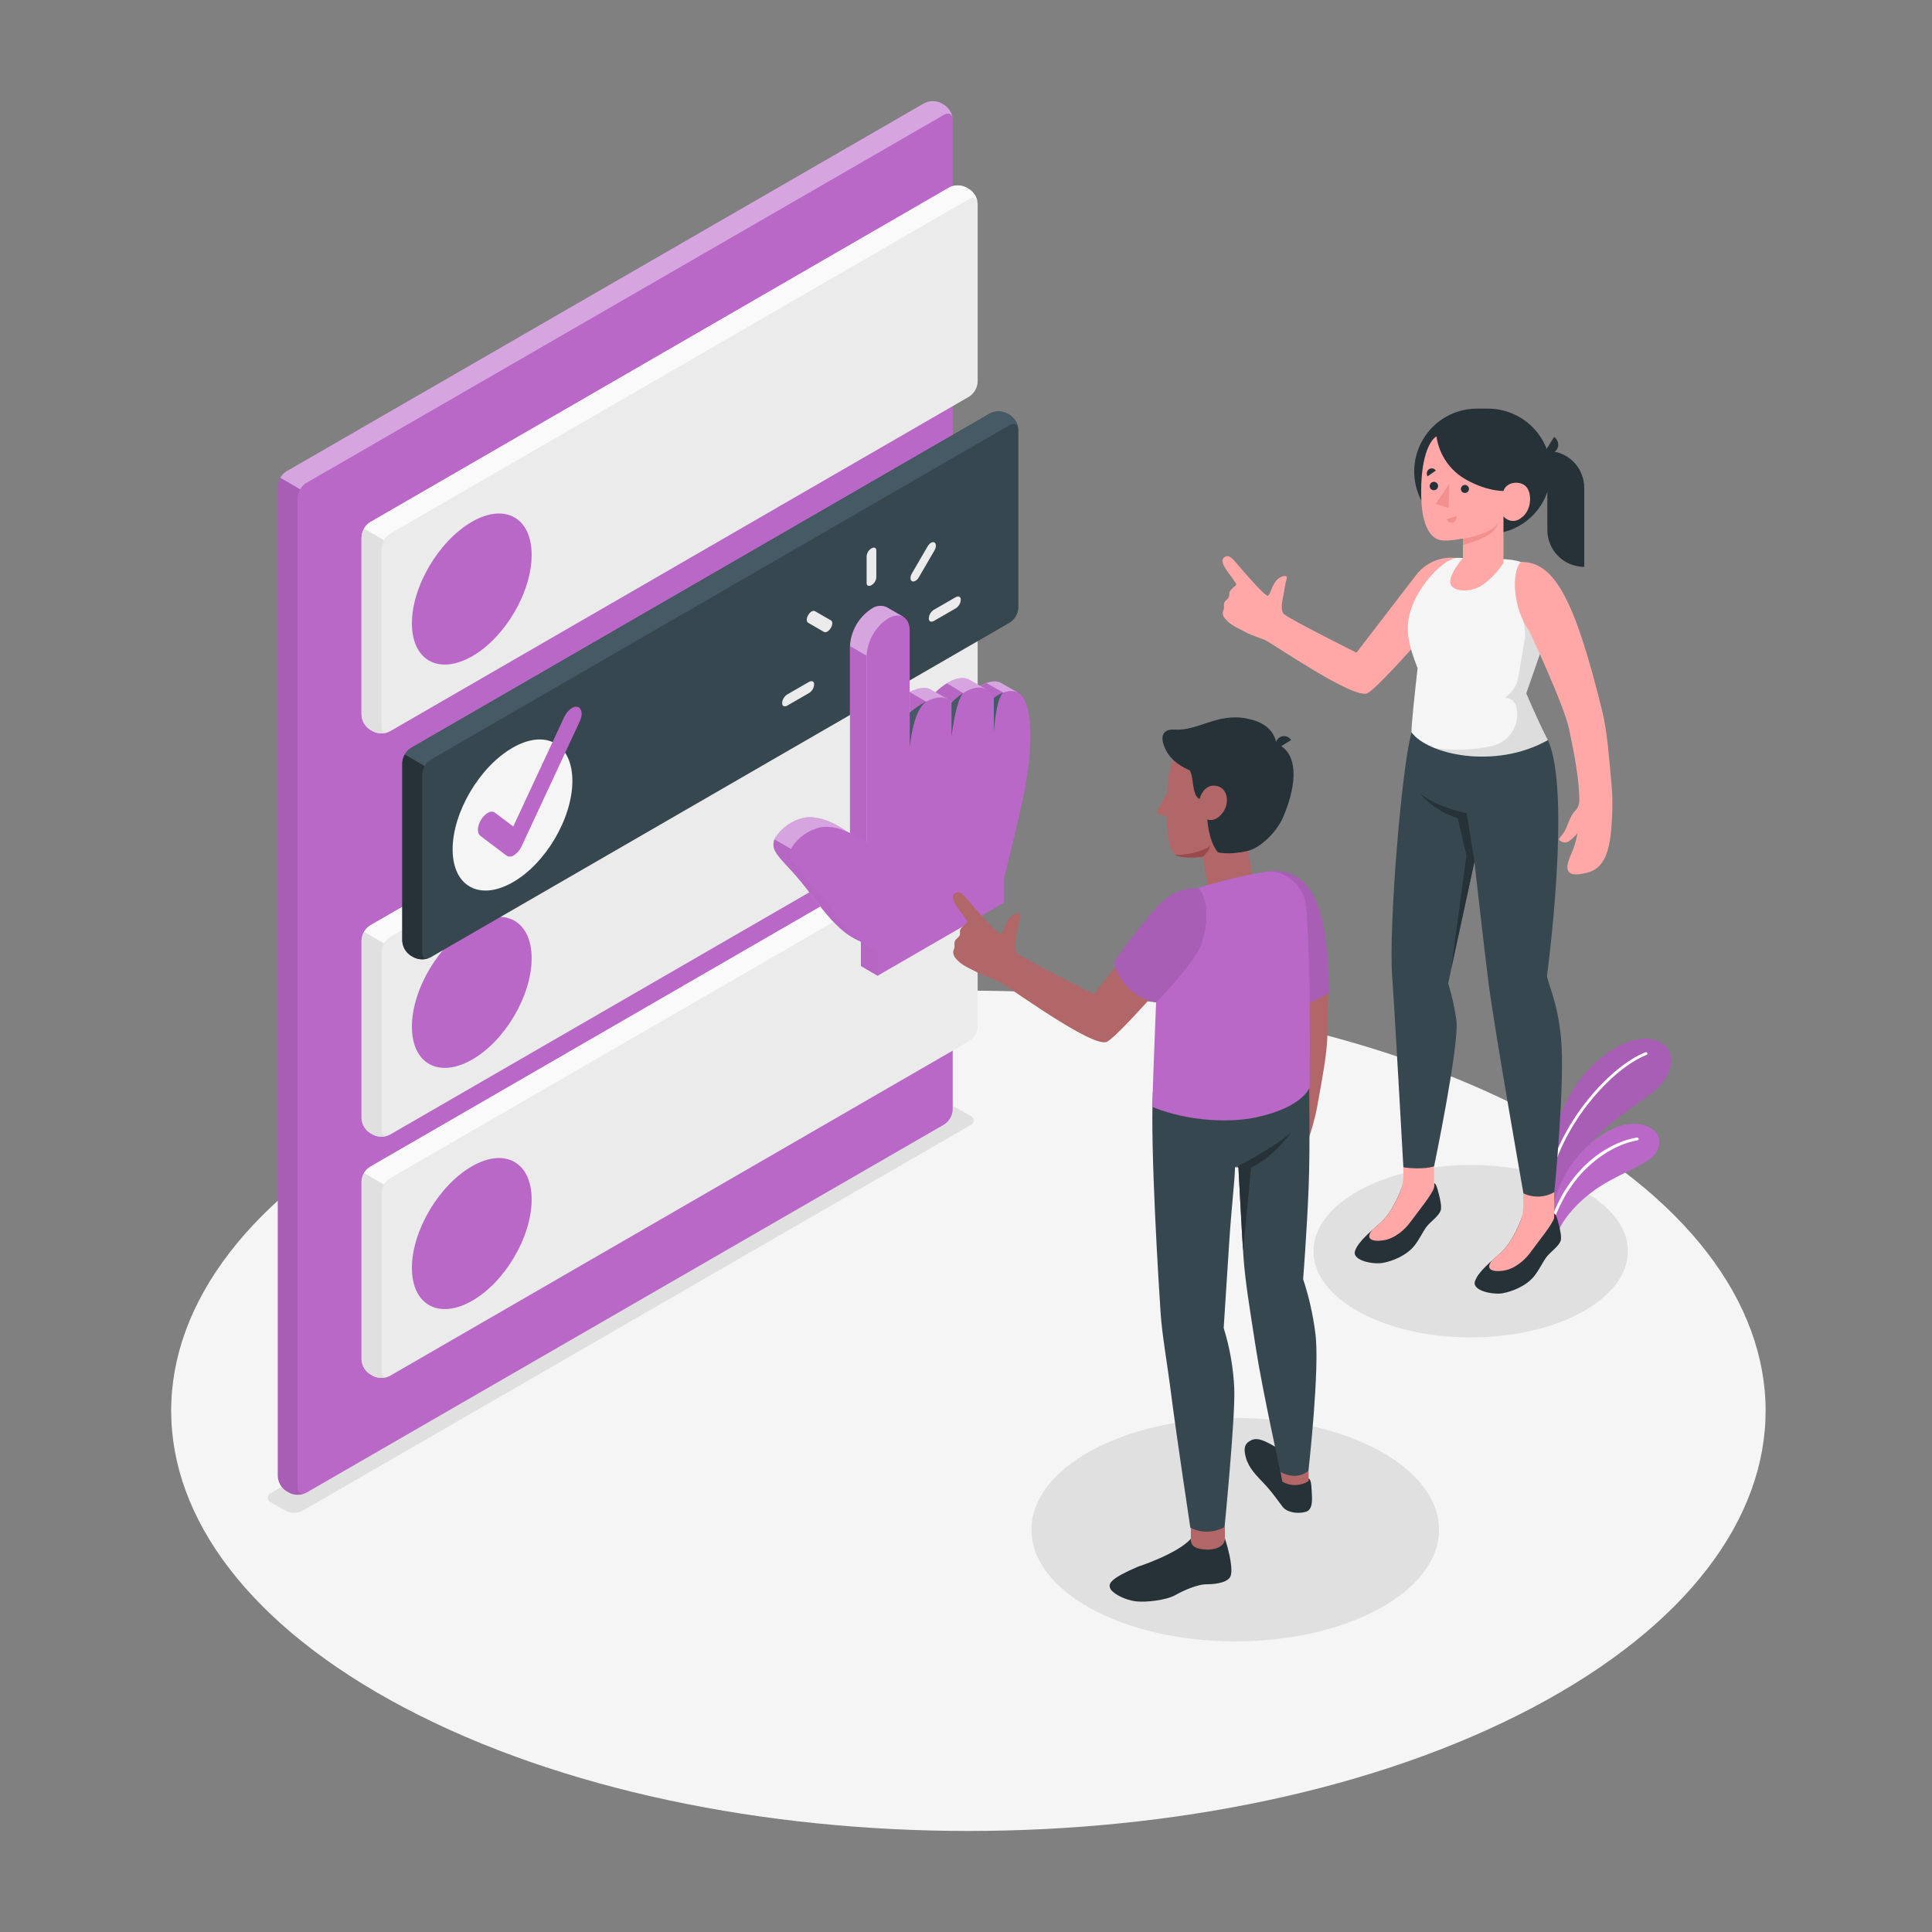 <svg width="300" height="300" viewBox="0 0 300 300" fill="none" xmlns="http://www.w3.org/2000/svg">
<rect x="0" y="0" width="300" height="300" fill="#808080" stroke="none"/>
<path d="M62.844 265.2C111.186 290.682 189.564 290.682 237.906 265.2C286.248 239.718 286.254 198.414 237.906 172.938C189.558 147.462 111.186 147.456 62.838 172.938C14.49 198.42 14.496 239.706 62.844 265.2Z" fill="#F5F5F5"/>
<path d="M42.114 233.31L44.358 234.6C44.761 234.804 45.206 234.91 45.657 234.91C46.108 234.91 46.553 234.804 46.956 234.6L150.648 174.738C150.805 174.686 150.943 174.586 151.04 174.452C151.137 174.318 151.189 174.157 151.189 173.991C151.189 173.825 151.137 173.664 151.04 173.53C150.943 173.396 150.805 173.296 150.648 173.244L148.422 171.972C148.019 171.768 147.574 171.662 147.123 171.662C146.672 171.662 146.227 171.768 145.824 171.972L42.114 231.81C41.957 231.863 41.821 231.964 41.725 232.099C41.628 232.233 41.577 232.395 41.577 232.56C41.577 232.726 41.628 232.887 41.725 233.021C41.821 233.156 41.957 233.257 42.114 233.31V233.31Z" fill="#E0E0E0"/>
<path d="M191.808 254.874C209.284 254.874 223.452 247.108 223.452 237.528C223.452 227.948 209.284 220.182 191.808 220.182C174.331 220.182 160.164 227.948 160.164 237.528C160.164 247.108 174.331 254.874 191.808 254.874Z" fill="#E0E0E0"/>
<path d="M228.366 207.672C241.849 207.672 252.78 201.679 252.78 194.286C252.78 186.893 241.849 180.9 228.366 180.9C214.882 180.9 203.952 186.893 203.952 194.286C203.952 201.679 214.882 207.672 228.366 207.672Z" fill="#E0E0E0"/>
<path d="M240.306 180.834C240.27 177.768 242.412 171.396 245.544 167.376C248.676 163.356 253.638 160.386 257.208 161.562C260.532 162.654 260.208 166.998 256.242 169.92C252.276 172.842 246.276 176.52 244.566 181.524L240.936 187.668L240.306 180.834Z" fill="#BA68C8"/>
<path opacity="0.1" d="M240.306 180.834C240.27 177.768 242.412 171.396 245.544 167.376C248.676 163.356 253.638 160.386 257.208 161.562C260.532 162.654 260.208 166.998 256.242 169.92C252.276 172.842 246.276 176.52 244.566 181.524L240.936 187.668L240.306 180.834Z" fill="black"/>
<path d="M240.132 185.034C240.181 185.028 240.226 185.007 240.262 184.974C240.297 184.94 240.321 184.896 240.33 184.848C242.256 174.36 250.62 165.756 255.66 163.818C255.716 163.796 255.762 163.753 255.787 163.698C255.812 163.643 255.813 163.581 255.792 163.524C255.781 163.497 255.766 163.472 255.745 163.451C255.725 163.43 255.701 163.413 255.674 163.401C255.647 163.39 255.619 163.383 255.589 163.383C255.56 163.382 255.531 163.387 255.504 163.398C250.362 165.372 241.842 174.12 239.904 184.77C239.899 184.799 239.899 184.828 239.906 184.857C239.912 184.885 239.924 184.912 239.94 184.936C239.957 184.96 239.978 184.981 240.003 184.997C240.028 185.012 240.055 185.023 240.084 185.028L240.132 185.034Z" fill="white"/>
<path d="M241.8 191.712C242.274 189.984 244.344 187.116 247.716 184.722C251.454 182.082 256.206 180.828 257.28 178.794C258.57 176.346 256.494 174.078 252.63 174.594C248.766 175.11 242.034 180.48 241.038 188.436L241.8 191.712Z" fill="#BA68C8"/>
<path d="M241.002 189.912C241.045 189.908 241.086 189.891 241.12 189.865C241.154 189.838 241.179 189.803 241.194 189.762C244.29 180.762 251.094 177.534 254.256 177.084C254.314 177.075 254.367 177.044 254.403 176.997C254.439 176.95 254.455 176.891 254.448 176.832C254.444 176.803 254.435 176.774 254.42 176.749C254.405 176.723 254.386 176.701 254.362 176.683C254.339 176.665 254.312 176.652 254.283 176.645C254.255 176.637 254.225 176.636 254.196 176.64C250.698 177.138 243.936 180.426 240.768 189.618C240.759 189.646 240.755 189.675 240.756 189.704C240.758 189.733 240.766 189.761 240.779 189.788C240.791 189.814 240.809 189.837 240.831 189.856C240.853 189.876 240.878 189.891 240.906 189.9C240.936 189.913 240.969 189.917 241.002 189.912V189.912Z" fill="white"/>
<path d="M44.91 231.798L44.454 231.534C44.071 231.284 43.751 230.948 43.522 230.552C43.292 230.155 43.16 229.711 43.134 229.254V75.498C43.16 75.04 43.293 74.595 43.522 74.198C43.752 73.801 44.071 73.463 44.454 73.212L143.526 16.02C143.935 15.813 144.387 15.705 144.846 15.705C145.305 15.705 145.757 15.813 146.166 16.02L146.616 16.284C147.001 16.534 147.321 16.871 147.55 17.269C147.78 17.666 147.912 18.112 147.936 18.57V172.32C147.912 172.778 147.78 173.224 147.55 173.621C147.321 174.019 147.001 174.356 146.616 174.606L47.55 231.798C47.141 232.005 46.689 232.113 46.23 232.113C45.771 232.113 45.319 232.005 44.91 231.798V231.798Z" fill="#BA68C8"/>
<path opacity="0.4" d="M147.924 18.36C147.834 17.676 147.282 17.424 146.622 17.802L47.544 75C47.156 75.245 46.836 75.583 46.614 75.984L43.524 74.184C43.749 73.783 44.071 73.445 44.46 73.2L143.526 16.02C143.935 15.813 144.387 15.705 144.846 15.705C145.305 15.705 145.757 15.813 146.166 16.02L146.622 16.284C146.973 16.519 147.27 16.825 147.495 17.183C147.719 17.541 147.865 17.942 147.924 18.36V18.36Z" fill="white"/>
<path opacity="0.1" d="M47.328 231.9C46.943 232.053 46.531 232.123 46.117 232.106C45.703 232.088 45.298 231.983 44.928 231.798L44.466 231.534C44.083 231.283 43.764 230.946 43.535 230.548C43.307 230.151 43.176 229.706 43.152 229.248V75.498C43.166 75.04 43.298 74.594 43.536 74.202L46.626 76.002C46.381 76.386 46.234 76.825 46.2 77.28V231.036C46.2 231.792 46.704 232.146 47.328 231.9Z" fill="black"/>
<path d="M57.912 176.19L57.456 175.926C57.072 175.676 56.753 175.34 56.524 174.944C56.294 174.547 56.162 174.103 56.136 173.646V146.01C56.162 145.552 56.294 145.107 56.524 144.71C56.753 144.313 57.072 143.975 57.456 143.724L147.402 91.746C147.81 91.539 148.261 91.431 148.719 91.431C149.177 91.431 149.628 91.539 150.036 91.746L150.492 92.01C150.877 92.26 151.197 92.597 151.426 92.995C151.656 93.392 151.788 93.838 151.812 94.296V121.932C151.788 122.389 151.655 122.834 151.426 123.231C151.197 123.627 150.877 123.963 150.492 124.212L60.552 176.19C60.143 176.397 59.691 176.505 59.232 176.505C58.773 176.505 58.321 176.397 57.912 176.19V176.19Z" fill="#EBEBEB"/>
<path d="M151.8 94.086C151.71 93.402 151.158 93.15 150.492 93.528L60.546 145.512C60.158 145.756 59.838 146.095 59.616 146.496L56.526 144.696C56.748 144.292 57.071 143.951 57.462 143.706L147.402 91.728C147.81 91.521 148.261 91.413 148.719 91.413C149.177 91.413 149.628 91.521 150.036 91.728L150.492 91.992C150.848 92.226 151.149 92.535 151.375 92.896C151.601 93.257 151.746 93.663 151.8 94.086Z" fill="#FAFAFA"/>
<path d="M60.324 176.298C59.939 176.451 59.526 176.521 59.112 176.502C58.699 176.483 58.294 176.377 57.924 176.19L57.456 175.932C57.075 175.679 56.759 175.34 56.532 174.944C56.305 174.547 56.173 174.102 56.148 173.646V146.01C56.162 145.552 56.294 145.106 56.532 144.714L59.622 146.514C59.387 146.907 59.253 147.352 59.232 147.81V175.452C59.226 176.184 59.706 176.538 60.324 176.298Z" fill="#E0E0E0"/>
<path d="M73.266 143.658C78.396 140.694 82.554 142.998 82.554 148.806C82.554 154.614 78.39 161.67 73.254 164.568C68.118 167.466 63.96 165.168 63.96 159.42C63.96 153.672 68.136 146.622 73.266 143.658Z" fill="#BA68C8"/>
<path d="M57.912 213.642L57.456 213.378C57.072 213.128 56.753 212.792 56.524 212.396C56.294 211.999 56.162 211.555 56.136 211.098V183.462C56.162 183.004 56.294 182.559 56.524 182.162C56.753 181.765 57.072 181.427 57.456 181.176L147.402 129.198C147.81 128.991 148.261 128.883 148.719 128.883C149.177 128.883 149.628 128.991 150.036 129.198L150.492 129.462C150.877 129.712 151.197 130.049 151.427 130.446C151.656 130.844 151.788 131.29 151.812 131.748V159.384C151.788 159.841 151.655 160.286 151.426 160.683C151.197 161.079 150.877 161.415 150.492 161.664L60.552 213.642C60.143 213.849 59.691 213.957 59.232 213.957C58.773 213.957 58.321 213.849 57.912 213.642V213.642Z" fill="#EBEBEB"/>
<path d="M151.8 131.532C151.71 130.848 151.158 130.602 150.492 130.98L60.546 182.964C60.16 183.208 59.84 183.544 59.616 183.942L56.526 182.142C56.754 181.754 57.075 181.43 57.462 181.2L147.402 129.222C147.81 129.015 148.261 128.907 148.719 128.907C149.177 128.907 149.628 129.015 150.036 129.222L150.492 129.486C150.843 129.714 151.141 130.015 151.367 130.368C151.592 130.721 151.74 131.118 151.8 131.532Z" fill="#FAFAFA"/>
<path d="M60.324 213.744C59.94 213.898 59.527 213.969 59.113 213.951C58.699 213.933 58.294 213.828 57.924 213.642L57.456 213.378C57.074 213.126 56.757 212.788 56.53 212.391C56.303 211.994 56.172 211.549 56.148 211.092V183.462C56.161 183.004 56.293 182.557 56.532 182.166L59.622 183.966C59.387 184.361 59.253 184.809 59.232 185.268V212.91C59.226 213.636 59.706 213.99 60.324 213.744Z" fill="#E0E0E0"/>
<path d="M73.266 181.11C78.396 178.146 82.554 180.45 82.554 186.258C82.554 192.066 78.39 199.122 73.254 202.02C68.118 204.918 63.96 202.62 63.96 196.872C63.96 191.124 68.136 184.068 73.266 181.11Z" fill="#BA68C8"/>
<path d="M57.912 113.562L57.456 113.298C57.072 113.047 56.753 112.709 56.524 112.312C56.294 111.915 56.162 111.47 56.136 111.012V83.4C56.162 82.943 56.294 82.499 56.524 82.102C56.753 81.706 57.072 81.37 57.456 81.12L147.402 29.118C147.81 28.911 148.261 28.803 148.719 28.803C149.177 28.803 149.628 28.911 150.036 29.118L150.492 29.382C150.877 29.631 151.197 29.967 151.426 30.363C151.655 30.76 151.788 31.205 151.812 31.662V59.298C151.788 59.756 151.656 60.202 151.426 60.599C151.197 60.997 150.877 61.334 150.492 61.584L60.552 113.562C60.143 113.769 59.691 113.877 59.232 113.877C58.773 113.877 58.321 113.769 57.912 113.562Z" fill="#EBEBEB"/>
<path d="M151.8 31.452C151.71 30.768 151.158 30.522 150.492 30.9L60.546 82.884C60.157 83.124 59.837 83.461 59.616 83.862L56.526 82.062C56.747 81.658 57.07 81.319 57.462 81.078L147.402 29.1C147.81 28.893 148.261 28.785 148.719 28.785C149.177 28.785 149.628 28.893 150.036 29.1L150.492 29.364C150.848 29.597 151.149 29.904 151.375 30.265C151.601 30.625 151.746 31.03 151.8 31.452V31.452Z" fill="#FAFAFA"/>
<path d="M60.324 113.664C59.94 113.818 59.527 113.889 59.113 113.871C58.699 113.853 58.294 113.748 57.924 113.562L57.456 113.298C57.072 113.045 56.752 112.706 56.524 112.306C56.295 111.907 56.165 111.459 56.142 111V83.4C56.155 82.94 56.287 82.491 56.526 82.098L59.616 83.898C59.38 84.293 59.246 84.74 59.226 85.2V112.8C59.226 113.556 59.706 113.904 60.324 113.664Z" fill="#E0E0E0"/>
<path d="M73.266 81.03C78.396 78.066 82.554 80.37 82.554 86.172C82.554 91.974 78.39 99.036 73.254 101.94C68.118 104.844 63.96 102.54 63.96 96.792C63.96 91.044 68.136 84 73.266 81.03Z" fill="#BA68C8"/>
<path d="M64.236 148.65L63.78 148.386C63.395 148.136 63.075 147.799 62.846 147.401C62.617 147.004 62.484 146.558 62.46 146.1V118.464C62.485 118.006 62.618 117.561 62.847 117.163C63.077 116.766 63.396 116.429 63.78 116.178L153.72 64.2C154.129 63.993 154.581 63.885 155.04 63.885C155.499 63.885 155.951 63.993 156.36 64.2L156.816 64.458C157.199 64.709 157.518 65.047 157.748 65.444C157.977 65.841 158.11 66.286 158.136 66.744V94.38C158.11 94.838 157.978 95.283 157.748 95.68C157.519 96.077 157.2 96.415 156.816 96.666L66.87 148.65C66.462 148.857 66.011 148.965 65.553 148.965C65.095 148.965 64.644 148.857 64.236 148.65V148.65Z" fill="#37474F"/>
<path d="M158.124 66.54C158.034 65.856 157.482 65.604 156.816 65.988L66.87 117.972C66.481 118.214 66.159 118.55 65.934 118.95L62.85 117.15C63.07 116.746 63.391 116.405 63.78 116.16L153.72 64.2C154.129 63.993 154.581 63.885 155.04 63.885C155.499 63.885 155.951 63.993 156.36 64.2L156.816 64.458C157.171 64.691 157.471 64.997 157.697 65.357C157.922 65.716 158.068 66.12 158.124 66.54Z" fill="#455A64"/>
<path d="M66.648 148.752C66.263 148.905 65.851 148.975 65.437 148.958C65.023 148.94 64.618 148.835 64.248 148.65L63.786 148.386C63.403 148.135 63.085 147.797 62.856 147.4C62.628 147.003 62.496 146.557 62.472 146.1V118.464C62.488 118.006 62.622 117.559 62.862 117.168L65.946 118.968C65.712 119.361 65.58 119.807 65.562 120.264V147.906C65.55 148.638 66 148.992 66.648 148.752Z" fill="#263238"/>
<path d="M79.59 116.112C84.72 113.154 88.878 115.458 88.878 121.26C88.878 127.062 84.714 134.124 79.578 137.028C74.442 139.932 70.278 137.628 70.284 131.88C70.29 126.132 74.46 119.076 79.59 116.112Z" fill="#F5F5F5"/>
<path d="M79.8 132.81C79.638 132.933 79.442 133.004 79.238 133.014C79.035 133.024 78.833 132.971 78.66 132.864L74.58 129.78C74.034 129.366 74.1 128.232 74.73 127.236C75.36 126.24 76.314 125.772 76.854 126.186L79.698 128.34L87.6 111.366C88.092 110.304 89.034 109.566 89.706 109.776C90.378 109.986 90.522 110.976 90.024 112.02L81 131.4C80.75 131.957 80.349 132.434 79.842 132.774L79.8 132.81Z" fill="#BA68C8"/>
<path d="M158.112 107.58L155.502 106.074C154.368 105.426 152.982 106.074 152.25 106.518L150.6 105.6C148.626 104.4 145.878 106.902 145.266 107.496L144.558 107.094C142.464 105.834 138.654 109.212 138.654 109.212V96.6L140.31 95.802L137.676 94.278C137.299 94.111 136.884 94.045 136.473 94.088C136.062 94.131 135.67 94.282 135.336 94.524C134.361 95.159 133.55 96.014 132.968 97.021C132.387 98.028 132.051 99.159 131.988 100.32V129.462C129.588 127.662 127.02 126.582 124.788 126.984C123.01 127.4 121.454 128.471 120.432 129.984C119.328 131.94 121.152 133.164 123.504 135.852C125.856 138.54 127.896 141.732 130.02 143.712C131.068 144.774 132.313 145.622 133.686 146.208V150L136.266 151.494L153.354 138.648V134.85C153.354 134.85 155.79 125.118 156.57 121.05C157.32 117.138 158.01 110.892 156.72 107.652L158.118 107.556L158.112 107.58Z" fill="#BA68C8"/>
<path opacity="0.4" d="M158.112 107.58L155.502 106.074C154.368 105.426 152.982 106.074 152.25 106.518L150.6 105.6C148.626 104.4 145.878 106.902 145.266 107.496L144.558 107.094C142.464 105.834 138.654 109.212 138.654 109.212V96.6L140.31 95.802L137.676 94.278C137.299 94.111 136.884 94.045 136.473 94.088C136.062 94.131 135.67 94.282 135.336 94.524C134.361 95.159 133.55 96.014 132.968 97.021C132.387 98.028 132.051 99.159 131.988 100.32V129.462C129.588 127.662 127.02 126.582 124.788 126.984C123.01 127.4 121.454 128.471 120.432 129.984C119.328 131.94 121.152 133.164 123.504 135.852C125.856 138.54 127.896 141.732 130.02 143.712C131.068 144.774 132.313 145.622 133.686 146.208V150L136.266 151.494L153.354 138.648V134.85C153.354 134.85 155.79 125.118 156.57 121.05C157.32 117.138 158.01 110.892 156.72 107.652L158.118 107.556L158.112 107.58Z" fill="white"/>
<path d="M138.846 141.072L125.922 133.614L120.264 130.344C119.544 132.108 121.29 133.344 123.498 135.87C125.832 138.54 127.89 141.75 130.014 143.73C131.062 144.792 132.308 145.64 133.68 146.226V150L136.26 151.494L140.034 148.656C139.548 145.452 138.846 141.072 138.846 141.072Z" fill="#BA68C8"/>
<path d="M134.574 101.826L131.994 100.332V130.902L134.574 130.968V101.826Z" fill="#BA68C8"/>
<path d="M154.848 109.542L156.852 108.066C156.804 107.934 156.768 107.802 156.714 107.676L157.446 107.628L155.838 107.556L153.156 106.074C152.843 106.2 152.54 106.35 152.25 106.524L153.09 107.01L154.848 109.542Z" fill="#BA68C8"/>
<path d="M147.75 109.104L149.628 107.676L147.036 106.104C146.41 106.506 145.826 106.968 145.29 107.484L147.09 108.528L147.75 109.104Z" fill="#BA68C8"/>
<path d="M143.826 108.966L141.258 107.466L141.27 107.442V110.688L144.258 109.596L143.826 108.966Z" fill="#BA68C8"/>
<g opacity="0.15">
<path opacity="0.15" d="M138.846 141.072L125.922 133.614L120.264 130.344C119.544 132.108 121.29 133.344 123.498 135.87C125.832 138.54 127.89 141.75 130.014 143.73C131.062 144.792 132.308 145.64 133.68 146.226V150L136.26 151.494L140.034 148.656C139.548 145.452 138.846 141.072 138.846 141.072Z" fill="black"/>
<path opacity="0.15" d="M134.574 101.826L131.994 100.332V130.902L134.574 130.968V101.826Z" fill="black"/>
<path opacity="0.15" d="M154.848 109.542L156.852 108.066C156.804 107.934 156.768 107.802 156.714 107.676L157.446 107.628L155.838 107.556L153.156 106.074C152.843 106.2 152.54 106.35 152.25 106.524L153.09 107.01L154.848 109.542Z" fill="black"/>
<path opacity="0.15" d="M147.75 109.104L149.628 107.676L147.036 106.104C146.41 106.506 145.826 106.968 145.29 107.484L147.09 108.528L147.75 109.104Z" fill="black"/>
<path opacity="0.15" d="M143.826 108.966L141.258 107.466L141.27 107.442V110.688L144.258 109.596L143.826 108.966Z" fill="black"/>
</g>
<path d="M136.26 151.518V147.72C134.888 147.126 133.645 146.27 132.6 145.2C130.476 143.22 128.4 140.004 126.084 137.34C123.768 134.676 121.884 133.422 123.012 131.472C124.034 129.959 125.59 128.888 127.368 128.472C129.612 128.07 132.168 129.168 134.568 130.95V101.826C134.63 100.665 134.965 99.535 135.546 98.528C136.126 97.521 136.936 96.665 137.91 96.03V96.03C139.758 94.962 141.258 95.826 141.258 97.962V110.688C141.258 110.688 145.872 106.596 147.732 109.104C147.732 109.104 152.268 104.358 154.332 108.366C154.332 108.366 157.656 105.684 159.132 108.798C160.608 111.912 159.912 118.5 159.132 122.568C158.352 126.636 155.91 136.368 155.91 136.368V140.166L136.26 151.518Z" fill="#BA68C8"/>
<path d="M141.27 116.154C141.27 116.154 141.69 110.346 143.826 108.954H143.748C142.864 109.431 142.033 110 141.27 110.652V110.544C141.262 110.561 141.258 110.579 141.258 110.598C141.258 110.617 141.262 110.635 141.27 110.652V116.154Z" fill="#455A64"/>
<path d="M147.75 109.104V114.42C147.75 114.42 148.35 108.954 149.55 107.634C148.898 108.057 148.294 108.549 147.75 109.104V109.104Z" fill="#455A64"/>
<path d="M154.326 108.366V113.7C154.326 113.7 154.65 108.33 155.808 107.538C155.276 107.74 154.777 108.019 154.326 108.366Z" fill="#455A64"/>
<path d="M135.324 90.864C134.904 91.104 134.568 90.966 134.568 90.546V86.346C134.59 86.1 134.67 85.864 134.802 85.655C134.933 85.447 135.112 85.272 135.324 85.146V85.146C135.738 84.906 136.074 85.05 136.074 85.464V89.664C136.053 89.909 135.974 90.146 135.844 90.354C135.713 90.563 135.535 90.738 135.324 90.864V90.864Z" fill="#EBEBEB"/>
<path d="M129 97.518C128.706 98.022 128.232 98.298 127.938 98.118L125.496 96.708C125.202 96.54 125.202 95.988 125.496 95.508C125.79 94.998 126.264 94.722 126.558 94.908L129 96.318C129.318 96.456 129.318 97.008 129 97.518Z" fill="#EBEBEB"/>
<path d="M126.414 106.236V106.356C126.388 106.617 126.302 106.868 126.161 107.089C126.02 107.31 125.829 107.494 125.604 107.628L122.268 109.554C121.824 109.812 121.458 109.662 121.458 109.212V109.092C121.485 108.832 121.572 108.581 121.713 108.36C121.853 108.14 122.044 107.955 122.268 107.82L125.604 105.894C126.054 105.636 126.414 105.786 126.414 106.236Z" fill="#EBEBEB"/>
<path d="M144.228 96.072V95.952C144.253 95.69 144.339 95.438 144.48 95.216C144.621 94.994 144.812 94.808 145.038 94.674L148.374 92.748C148.818 92.49 149.184 92.646 149.184 93.09V93.21C149.157 93.47 149.07 93.721 148.929 93.942C148.789 94.162 148.598 94.347 148.374 94.482L145.038 96.408C144.6 96.666 144.228 96.516 144.228 96.072Z" fill="#EBEBEB"/>
<path d="M141.6 90.24C141.306 90.072 141.306 89.526 141.6 89.04L144.042 84.84C144.336 84.33 144.81 84.054 145.104 84.24C145.398 84.414 145.398 84.96 145.104 85.47L142.662 89.67C142.392 90.138 141.912 90.414 141.6 90.24Z" fill="#EBEBEB"/>
<path d="M236.532 189.132V188.448C236.262 189.246 235.014 192.696 233.124 194.448C231.618 195.822 229.56 197.406 229.038 198.936C228.516 200.466 231.9 201.066 233.304 200.82C234.942 200.526 237.054 199.62 238.206 198.186C239.016 197.19 239.532 196.014 240.108 195.228C240.684 194.442 242.016 193.578 242.334 192.672C242.502 192.174 242.298 191.082 242.058 190.164C241.818 189.246 241.596 188.394 241.308 188.472V189C240.624 189.535 239.776 189.819 238.908 189.804C238.2 189.804 236.526 189.66 236.532 189.132Z" fill="#263238"/>
<path d="M231.756 195.63C232.224 195.216 232.698 194.808 233.124 194.43C234.444 193.23 235.452 191.178 236.034 189.78C236.363 188.983 236.532 188.128 236.532 187.266V184.548H241.332V188.976V189.096C241.104 190.086 238.932 192.696 237.666 194.448C236.832 195.6 235.266 197.064 233.352 197.322C231.51 197.562 230.592 196.992 231.756 195.63Z" fill="#FFA8A7"/>
<path d="M217.914 184.422V183.738C217.644 184.542 216.39 187.992 214.5 189.738C212.994 191.112 210.936 192.702 210.414 194.232C209.892 195.762 213.276 196.362 214.68 196.11C216.318 195.822 218.43 194.91 219.582 193.482C220.392 192.486 220.908 191.304 221.484 190.524C222.06 189.744 223.398 188.868 223.71 187.962C223.878 187.464 223.674 186.378 223.434 185.46C223.194 184.542 222.972 183.66 222.684 183.762V184.284C222.001 184.822 221.153 185.109 220.284 185.094C219.6 185.094 217.908 184.956 217.914 184.422Z" fill="#263238"/>
<path d="M213.138 190.926C213.6 190.506 214.074 190.104 214.5 189.726C215.82 188.526 216.828 186.468 217.41 185.07C217.741 184.275 217.913 183.423 217.914 182.562V179.838H222.684V184.266V184.386C222.456 185.382 220.284 188.016 219.018 189.738C218.184 190.89 216.618 192.36 214.704 192.612C212.886 192.852 211.968 192.288 213.138 190.926Z" fill="#FFA8A7"/>
<path d="M240.36 114.93C244.062 123.012 240.222 151.494 240.222 151.494C240.336 152.802 241.836 155.388 242.394 161.16C243.054 167.982 241.356 185.112 241.356 185.112C240.631 185.531 239.816 185.767 238.98 185.801C238.143 185.834 237.312 185.664 236.556 185.304C236.556 185.304 232.008 159.504 231.156 152.724C230.4 146.802 228.948 133.8 228.948 133.8L224.874 152.7C225.468 154.608 225.9 156.563 226.164 158.544C226.554 162.534 222.684 181.11 222.684 181.11C222.684 181.11 221.04 181.71 217.914 181.254C217.914 181.254 216.546 156.6 216.186 151.794C215.586 143.724 217.722 118.536 219.186 113.76L240.36 114.93Z" fill="#37474F"/>
<path d="M228.948 133.8L227.748 126.288C227.748 126.288 222.66 125.238 220.356 123.066C221.944 124.932 224.022 126.316 226.356 127.062L227.706 132.846L225.348 150.348L228.948 133.8Z" fill="#263238"/>
<path d="M225.93 86.622C224.769 86.522 223.602 86.72 222.538 87.197C221.475 87.673 220.55 88.413 219.852 89.346C217.944 91.842 210.63 101.346 210.63 101.346C210.63 101.346 199.83 95.946 199.32 95.31C198.81 94.674 199.092 93.378 199.236 92.67C199.38 91.962 199.626 90.372 199.782 89.928C200.058 89.154 198.912 89.364 198.234 90.09C197.556 90.816 197.262 92.232 196.92 92.49C196.578 92.748 194.022 89.784 192.774 88.362C191.526 86.94 190.974 85.962 190.116 86.532C189.516 86.952 189.9 87.798 190.794 89.016C191.21 89.532 191.595 90.073 191.946 90.636C192.048 90.852 191.724 91.026 191.592 91.146C191.352 91.362 190.92 91.746 190.89 92.052C190.896 92.237 190.884 92.422 190.854 92.604C190.74 93.012 190.254 93.204 190.098 93.6C189.996 93.882 190.098 94.2 190.05 94.506C190.014 94.698 189.906 94.872 189.87 95.07C189.858 95.263 189.887 95.456 189.957 95.636C190.026 95.816 190.134 95.979 190.272 96.114C191.142 97.158 192.336 97.554 193.482 98.19C194.436 98.718 195.42 98.946 196.518 99.432C197.616 99.918 210.348 108.75 212.364 107.634C214.38 106.518 224.784 94.434 224.784 94.434C227.784 89.448 225.93 86.622 225.93 86.622Z" fill="#FFA8A7"/>
<path d="M233.832 86.844C238.572 87.174 238.908 89.466 240.096 91.968C240.965 93.901 241.045 96.097 240.318 98.088L237 107.652C237 107.652 238.548 111.396 240.348 114.93C232.05 119.562 221.688 117.126 219.192 113.73C219.084 113.01 219.726 107.406 220.122 103.746C218.658 100.08 218.274 97.746 218.892 95.346C220.038 90.846 224.478 86.466 226.446 86.622L233.832 86.844Z" fill="#F5F5F5"/>
<path d="M229.266 82.914H231.108C232.383 82.914 233.646 82.663 234.824 82.174C236.001 81.686 237.072 80.97 237.973 80.068C238.874 79.166 239.588 78.095 240.075 76.916C240.562 75.738 240.812 74.475 240.81 73.2V73.2C240.808 70.614 239.78 68.134 237.95 66.305C236.121 64.477 233.64 63.45 231.054 63.45H229.32C226.739 63.458 224.267 64.489 222.445 66.316C220.623 68.144 219.6 70.619 219.6 73.2C219.595 75.769 220.611 78.236 222.423 80.057C224.235 81.879 226.697 82.906 229.266 82.914V82.914Z" fill="#263238"/>
<path d="M246 88.026C244.481 88.024 243.024 87.42 241.95 86.346C240.876 85.272 240.272 83.815 240.27 82.296V70.02C241.023 70.02 241.769 70.168 242.464 70.457C243.16 70.745 243.792 71.168 244.324 71.7C244.856 72.233 245.278 72.865 245.566 73.561C245.853 74.257 246.001 75.003 246 75.756V88.026Z" fill="#263238"/>
<path d="M241.32 67.848L239.886 70.152C240.032 70.254 240.198 70.326 240.373 70.362C240.548 70.398 240.728 70.399 240.903 70.364C241.078 70.328 241.244 70.258 241.391 70.156C241.538 70.055 241.663 69.925 241.758 69.774C241.946 69.458 242.005 69.082 241.923 68.724C241.842 68.365 241.626 68.052 241.32 67.848V67.848Z" fill="#263238"/>
<path d="M223.056 67.758C221.934 68.418 220.548 71.238 220.686 77.154C220.8 82.17 222.426 83.406 223.242 83.754C224.058 84.102 225.642 83.892 227.16 83.634V86.634C227.16 86.634 225.048 89.088 225.18 90.468C225.312 91.848 228.234 92.172 230.214 90.828C231.495 89.902 232.595 88.749 233.46 87.426V80.178C233.62 80.375 233.818 80.539 234.042 80.659C234.266 80.779 234.512 80.853 234.765 80.877C235.018 80.901 235.273 80.874 235.516 80.799C235.758 80.723 235.984 80.6 236.178 80.436C237.87 79.314 237.936 76.536 236.952 75.54C235.968 74.544 233.85 74.862 233.46 76.236C233.46 76.236 231.018 76.326 227.772 74.544C226.508 73.863 225.422 72.894 224.602 71.715C223.783 70.536 223.253 69.18 223.056 67.758Z" fill="#FFA8A7"/>
<path d="M226.842 75.894C226.836 76.018 226.867 76.141 226.931 76.248C226.996 76.354 227.09 76.439 227.202 76.493C227.314 76.546 227.44 76.564 227.563 76.546C227.686 76.528 227.801 76.474 227.893 76.391C227.985 76.308 228.051 76.199 228.082 76.079C228.112 75.958 228.107 75.832 228.066 75.714C228.025 75.597 227.95 75.495 227.85 75.42C227.751 75.345 227.632 75.301 227.508 75.294C227.341 75.29 227.18 75.35 227.056 75.462C226.932 75.573 226.856 75.728 226.842 75.894V75.894Z" fill="#263238"/>
<path d="M226.116 80.148L224.652 80.61C224.678 80.708 224.724 80.799 224.786 80.879C224.848 80.959 224.926 81.025 225.014 81.075C225.103 81.124 225.2 81.155 225.301 81.166C225.401 81.177 225.503 81.167 225.6 81.138C225.797 81.072 225.962 80.932 226.058 80.747C226.154 80.562 226.175 80.348 226.116 80.148Z" fill="#F28F8F"/>
<path d="M221.676 73.962L222.948 73.074C222.895 72.989 222.824 72.915 222.741 72.857C222.659 72.8 222.565 72.76 222.466 72.74C222.368 72.719 222.266 72.719 222.167 72.74C222.068 72.76 221.975 72.8 221.892 72.858C221.721 72.979 221.604 73.161 221.563 73.367C221.523 73.572 221.563 73.785 221.676 73.962V73.962Z" fill="#263238"/>
<path d="M222 75.438C221.993 75.522 222.004 75.608 222.031 75.688C222.057 75.768 222.1 75.843 222.156 75.906C222.212 75.97 222.28 76.022 222.356 76.059C222.432 76.096 222.515 76.118 222.6 76.122C222.73 76.133 222.86 76.104 222.973 76.04C223.087 75.977 223.179 75.88 223.237 75.764C223.296 75.648 223.318 75.516 223.302 75.387C223.285 75.258 223.231 75.137 223.145 75.039C223.059 74.941 222.946 74.871 222.82 74.838C222.694 74.805 222.561 74.81 222.438 74.853C222.315 74.895 222.208 74.974 222.13 75.078C222.051 75.183 222.006 75.308 222 75.438Z" fill="#263238"/>
<path d="M225.048 75.078L224.946 78.876L222.948 78.258L225.048 75.078Z" fill="#F28F8F"/>
<path d="M227.16 83.646C228.774 83.436 232.092 82.482 232.608 81.174C232.399 81.837 231.993 82.421 231.444 82.848C230.454 83.694 227.16 84.648 227.16 84.648V83.646Z" fill="#F28F8F"/>
<path opacity="0.1" d="M231.708 115.83C232.358 115.68 232.972 115.402 233.513 115.012C234.055 114.622 234.512 114.128 234.86 113.558C235.208 112.988 235.438 112.355 235.538 111.696C235.637 111.036 235.604 110.363 235.44 109.716C235.344 109.322 235.117 108.971 234.797 108.722C234.477 108.472 234.082 108.339 233.676 108.342V108.342C234.209 107.989 234.666 107.534 235.022 107.004C235.379 106.474 235.627 105.878 235.752 105.252L236.76 99.252C236.882 98.275 236.794 97.283 236.502 96.342L239.838 92.484L240.438 92.91C240.945 94.605 240.896 96.417 240.3 98.082L237 107.652C237 107.652 238.548 111.396 240.348 114.93C237.65 116.385 234.672 117.245 231.613 117.452C228.555 117.659 225.487 117.208 222.618 116.13C225.64 116.604 228.724 116.502 231.708 115.83V115.83Z" fill="black"/>
<path d="M248.85 110.658C244.542 93.048 241.356 87.174 236.124 87.258C234.594 89.058 235.02 94.602 237.432 97.95C237.432 97.95 242.832 109.308 243.678 113.346C244.428 116.892 245.286 121.356 245.232 124.404C245.215 124.945 245.002 125.461 244.632 125.856C243.648 126.924 243.648 127.782 243.006 128.958C242.508 129.882 241.962 130.23 242.118 130.434C242.324 130.653 242.605 130.788 242.905 130.81C243.205 130.832 243.502 130.741 243.738 130.554C244.192 130.211 244.595 129.808 244.938 129.354C244.768 130.484 244.441 131.585 243.966 132.624C242.862 135.114 243.132 136.386 246.492 135.498C248.598 134.94 249.924 133.188 250.242 128.118C250.394 126.254 250.412 124.381 250.296 122.514C249.87 117.714 249.546 113.49 248.85 110.658Z" fill="#FFA8A7"/>
<path d="M206.106 161.004C206.568 143.862 205.194 139.758 200.634 136.62L198.864 146.55C198.864 146.55 200.94 158.25 200.718 162.15C200.526 165.576 200.19 169.86 199.38 172.626C199.237 173.125 198.915 173.552 198.474 173.826C197.31 174.552 196.842 175.296 195.966 176.226C195.282 176.946 194.7 177.12 194.766 177.348C194.898 177.6 195.121 177.792 195.388 177.888C195.656 177.984 195.95 177.975 196.212 177.864C196.792 177.63 197.344 177.33 197.856 176.97C197.454 178.021 196.884 178.999 196.17 179.868C194.538 181.866 194.466 183.096 197.76 183.126C199.818 183.126 201.462 181.872 203.016 177.33C203.619 175.664 204.102 173.958 204.462 172.224C205.278 167.694 206.034 163.764 206.106 161.004Z" fill="#B16668"/>
<path d="M196.8 135.318C198.978 135 201.936 135.456 203.85 138.876C205.764 142.296 206.25 148.182 206.448 154.032C206.448 154.032 202.65 157.206 198.09 155.646L196.8 135.318Z" fill="#BA68C8"/>
<path opacity="0.1" d="M196.8 135.318C198.978 135 201.936 135.456 203.85 138.876C205.764 142.296 206.25 148.182 206.448 154.032C206.448 154.032 202.65 157.206 198.09 155.646L196.8 135.318Z" fill="black"/>
<path d="M203.202 229.584C203.544 229.716 203.634 230.376 203.688 231.684C203.724 232.674 203.94 234.408 202.776 234.75C201.612 235.092 199.914 234.918 199.176 233.988C198.246 232.788 197.622 231.792 196.296 230.388C195.144 229.152 193.896 227.988 193.44 226.272C193.02 224.706 193.368 224.028 194.436 223.572C195.9 222.972 198.21 224.994 199.356 225.312C200.34 225.6 202.854 229.452 203.202 229.584Z" fill="#263238"/>
<path d="M203.202 228.372V229.98C202.598 230.366 201.9 230.58 201.183 230.6C200.466 230.619 199.758 230.442 199.134 230.088C199.068 229.932 198.714 227.79 198.714 227.79L203.202 228.372Z" fill="#B16668"/>
<path d="M190.2 238.854C190.481 239.715 190.717 240.591 190.908 241.476C191.106 242.448 191.388 244.074 191.052 244.806C190.716 245.538 189.384 246.006 187.32 246.006C185.988 246.006 183.912 246.9 182.49 247.692C181.068 248.484 177.96 248.838 176.406 248.658C174.576 248.442 172.68 247.38 172.38 246.618C172.08 245.856 172.476 245.076 176.796 243.234C176.838 243.234 182.796 241.278 184.884 238.974L190.2 238.854Z" fill="#263238"/>
<path d="M190.2 237.114C190.2 237.114 190.2 238.314 190.2 238.992C190.2 239.67 189.402 240.69 187.314 240.612C185.85 240.564 184.83 240.168 184.914 238.962V237.222L190.2 237.114Z" fill="#B16668"/>
<path d="M204.246 207.03C203.89 204.175 203.255 201.361 202.35 198.63C202.35 198.63 202.92 191.43 203.196 184.554C203.496 177.15 203.196 167.85 203.322 166.002C203.322 166.002 179.442 161.202 179.016 169.722C178.59 178.242 179.958 200.058 180.216 203.814C180.474 207.57 181.146 210.9 181.926 217.014C182.706 223.128 184.836 237.222 184.836 237.222C185.663 237.642 186.58 237.853 187.508 237.834C188.435 237.815 189.343 237.568 190.152 237.114C190.152 237.114 191.832 220.008 191.658 215.67C191.522 212.458 190.97 209.277 190.014 206.208C190.014 206.208 190.464 199.152 190.866 193.008C191.268 186.864 191.688 183.924 191.778 181.26L192.294 181.002C192.294 181.002 192.816 191.586 193.098 195.348C193.38 199.11 193.98 202.71 195.066 209.688C196.014 215.748 198.822 228.558 198.822 228.558C201.546 230.034 203.178 228.366 203.178 228.366C203.178 228.366 204.984 212.286 204.246 207.03Z" fill="#37474F"/>
<path d="M191.802 181.266C191.802 181.266 197.598 178.41 200.496 175.836C200.496 175.836 197.802 179.628 194.268 181.308C194.268 181.308 193.014 194.46 193.02 194.196L192.294 181.242L191.802 181.266Z" fill="#263238"/>
<path d="M186.648 132.606L188.064 140.382L195.084 139.872L193.614 131.052L186.648 132.606Z" fill="#B16668"/>
<path d="M202.506 139.302C201.81 137.19 199.128 134.886 196.446 135.384C192.457 136.062 188.526 137.042 184.686 138.318C182.226 139.2 179.988 141.318 179.784 149.406C179.784 149.406 178.962 168.258 178.95 171.9C185.118 174.342 191.55 174.27 195.084 173.496C202.476 171.882 203.364 168.816 203.364 168.816C203.364 168.816 203.46 155.262 203.238 149.406C203.052 144.432 202.986 140.754 202.506 139.302Z" fill="#BA68C8"/>
<path d="M181.23 123.144C181.23 123.144 179.43 125.988 179.664 126.258C179.898 126.528 181.242 126.744 181.242 126.744L181.23 123.144Z" fill="#B16668"/>
<path d="M186.174 115.29C182.46 116.16 181.422 117.822 181.2 123.762C180.972 129.966 181.65 131.898 182.484 132.714C183.042 133.266 186.084 133.314 187.632 132.84C189.546 132.24 193.872 130.62 195.84 127.44C198.156 123.72 198.678 118.74 196.062 116.754C192.378 114 187.686 114.93 186.174 115.29Z" fill="#B16668"/>
<path d="M186.726 133.032C187.986 132.018 187.872 131.364 187.872 131.364C186.972 132.21 183.624 132.93 182.472 132.714C182.946 133.2 185.124 133.272 186.726 133.032Z" fill="#9A4A4D"/>
<path d="M181.242 116.832C182.334 118.698 184.698 119.592 184.698 119.592C185.412 120.402 185.016 123.57 186.27 124.068C186.27 124.068 186.81 121.764 188.748 122.01C190.686 122.256 191.016 124.728 189.822 126.258C188.628 127.788 187.482 127.242 187.482 127.242C187.482 127.242 187.614 130.512 189.108 132.336C189.108 132.336 190.77 132.834 193.788 132.114C195.648 131.676 198.234 129.282 199.284 126.792C201.516 121.512 201.57 116.808 198.204 115.476C197.79 113.076 195.87 112.038 193.698 111.588C189.024 110.628 186.012 113.544 182.412 113.292C180.348 113.148 179.964 114.642 181.242 116.832Z" fill="#263238"/>
<path d="M198.282 116.28L200.484 114.912C200.303 114.62 200.013 114.412 199.678 114.334C199.343 114.256 198.991 114.314 198.699 114.495C198.407 114.676 198.199 114.966 198.121 115.301C198.043 115.636 198.101 115.988 198.282 116.28V116.28Z" fill="#263238"/>
<path d="M184.878 138.288C184.878 138.288 181.386 138.936 179.562 141.696C177.738 144.456 169.842 154.356 169.842 154.356C169.842 154.356 158.49 148.674 157.932 147.996C157.374 147.318 157.686 145.962 157.842 145.212C157.998 144.462 158.25 142.812 158.442 142.332C158.73 141.51 157.524 141.732 156.81 142.494C156.096 143.256 155.784 144.75 155.43 145.008C155.076 145.266 152.37 142.158 151.062 140.658C149.754 139.158 149.136 138.108 148.254 138.726C147.624 139.176 148.032 140.064 148.968 141.348C149.408 141.886 149.809 142.456 150.168 143.052C150.282 143.28 149.934 143.466 149.802 143.586C149.544 143.814 149.094 144.186 149.058 144.546C149.077 144.746 149.077 144.946 149.058 145.146C148.932 145.572 148.404 145.746 148.254 146.19C148.146 146.496 148.254 146.832 148.206 147.15C148.164 147.354 148.056 147.534 148.014 147.75C148.002 147.954 148.034 148.158 148.108 148.348C148.181 148.538 148.295 148.711 148.44 148.854C149.358 149.952 150.618 150.372 151.824 151.038C152.826 151.596 153.864 151.836 155.022 152.352C156.18 152.868 169.788 162.924 171.912 161.754C174.036 160.584 184.92 147.864 184.92 147.864C185.84 146.435 186.325 144.769 186.317 143.07C186.31 141.37 185.81 139.709 184.878 138.288Z" fill="#B16668"/>
<path d="M186.096 137.88C184.596 138.048 182.496 137.772 179.55 140.928C177.185 143.636 174.981 146.481 172.95 149.448C173.337 151.007 174.166 152.42 175.336 153.52C176.507 154.619 177.97 155.357 179.55 155.646C179.55 155.646 184.698 150.372 186.15 147.462C187.602 144.552 187.86 139.836 186.096 137.88Z" fill="#BA68C8"/>
<path opacity="0.1" d="M186.096 137.88C184.596 138.048 182.496 137.772 179.55 140.928C177.185 143.636 174.981 146.481 172.95 149.448C173.337 151.007 174.166 152.42 175.336 153.52C176.507 154.619 177.97 155.357 179.55 155.646C179.55 155.646 184.698 150.372 186.15 147.462C187.602 144.552 187.86 139.836 186.096 137.88Z" fill="black"/>
</svg>
